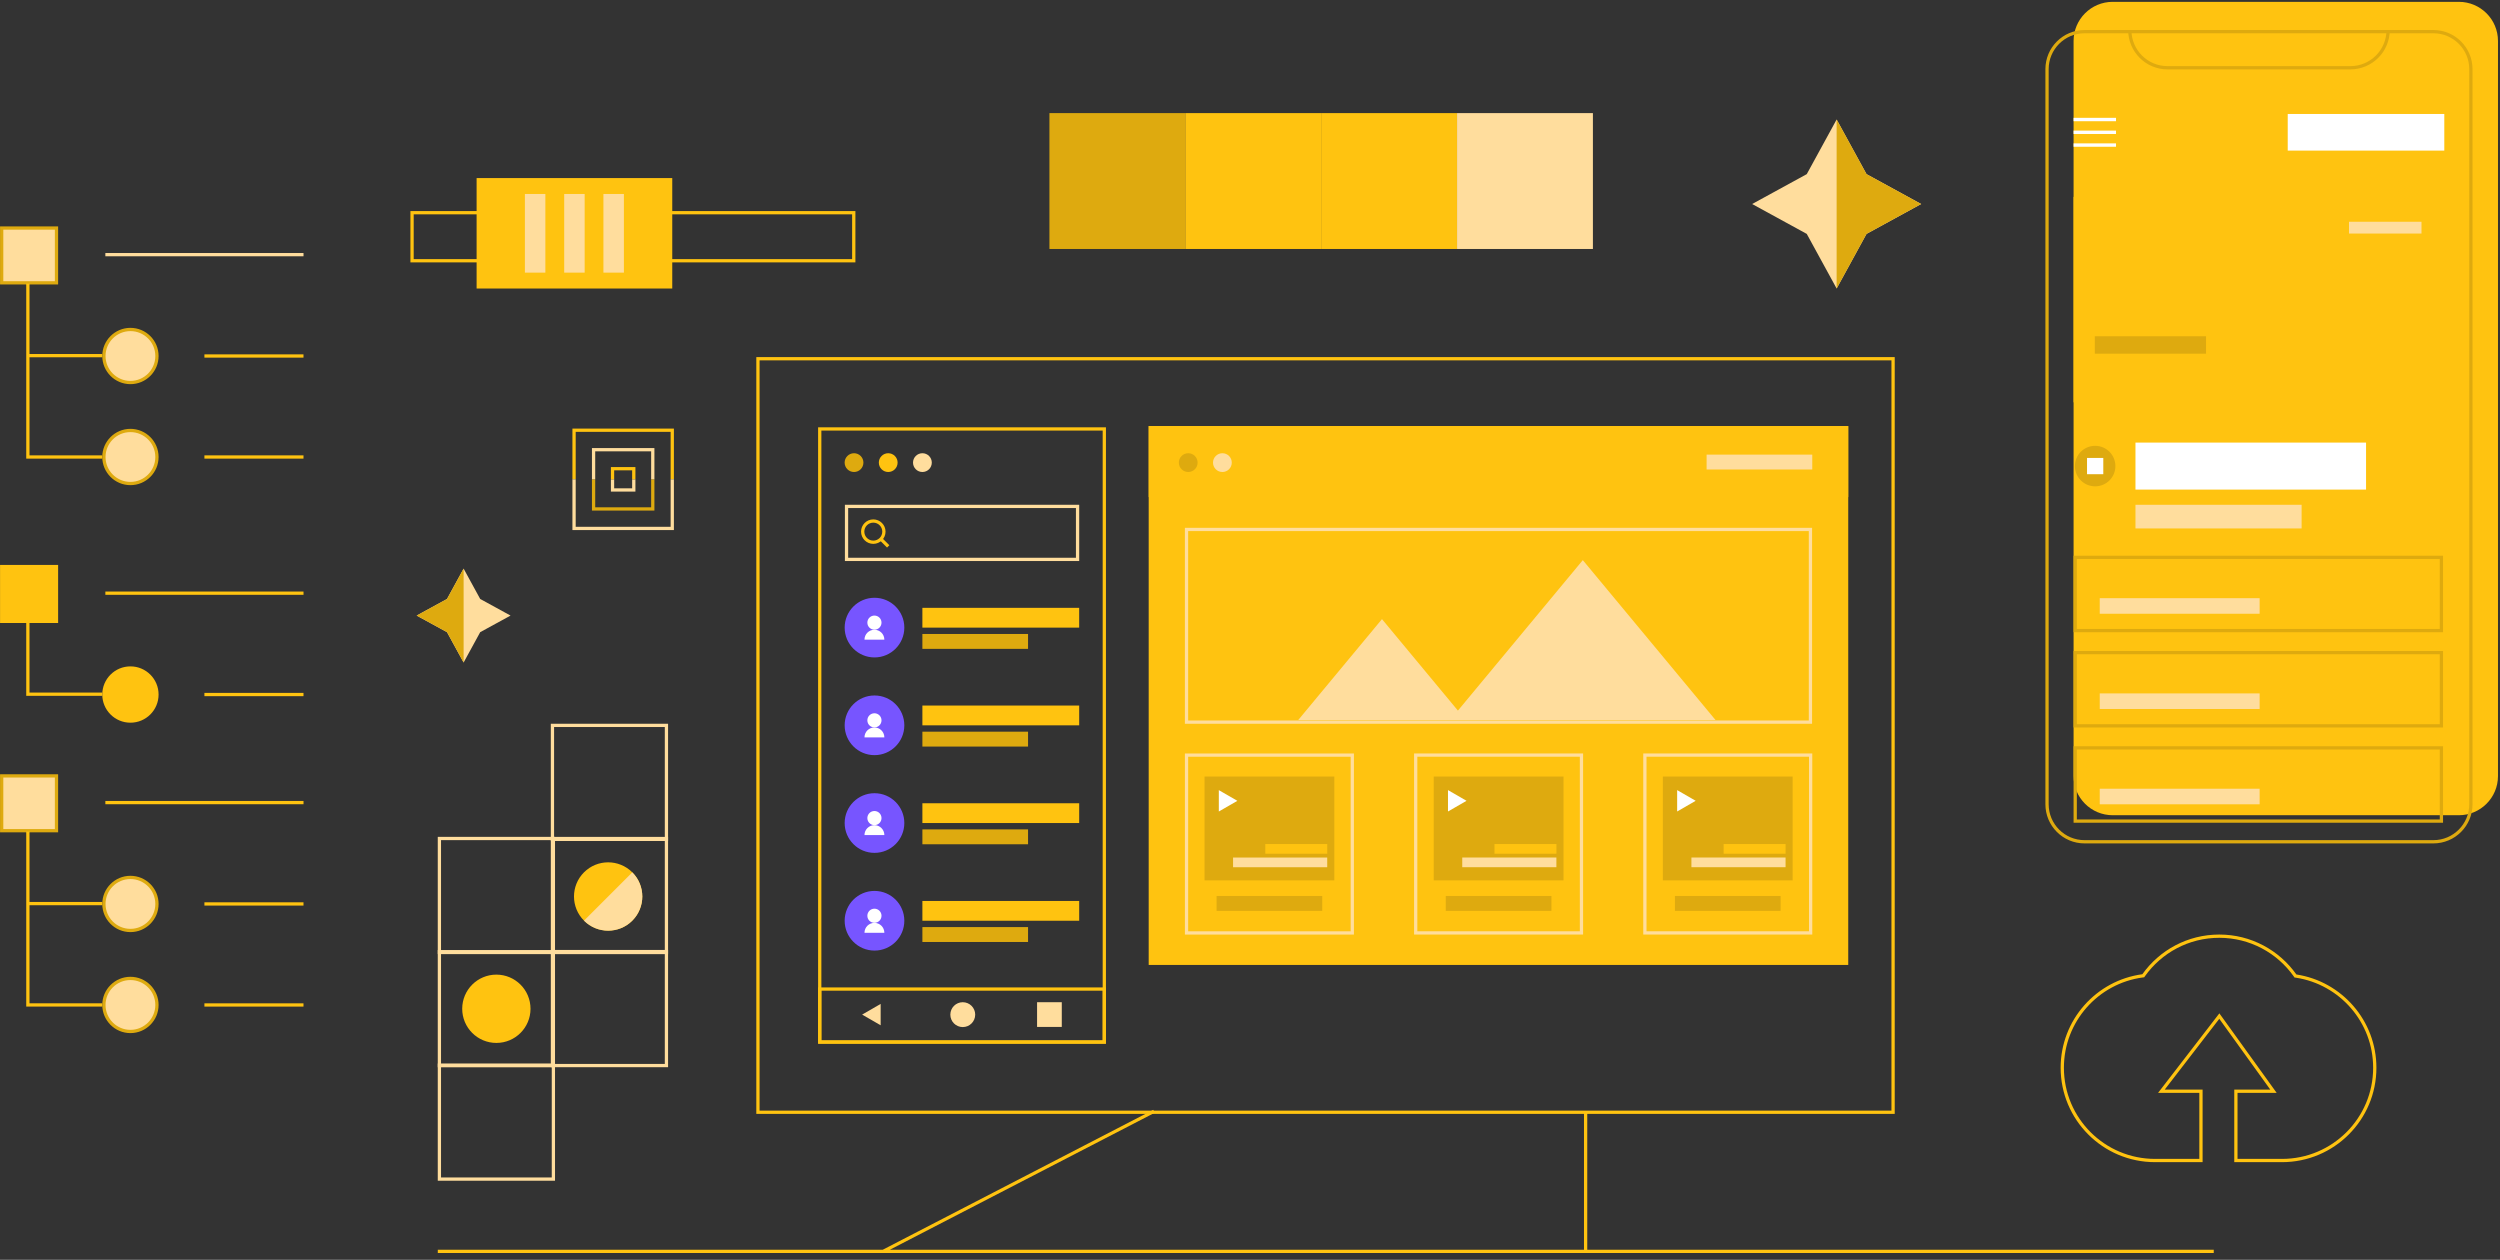 <svg width="383" height="193" viewBox="0 0 383 193" fill="none" xmlns="http://www.w3.org/2000/svg">
<rect x="0" y="0" width="383" height="193" fill="#333333" stroke="none"/>
<g clip-path="url(#clip0_661_10379)">
<g clip-path="url(#clip1_661_10379)">
<g clip-path="url(#clip2_661_10379)">
<path d="M281.372 18.309L285.949 26.678L294.318 31.255L285.949 35.833L281.372 44.202L276.795 35.833L268.426 31.255L276.795 26.678L281.372 18.309Z" fill="#FFDD9D"/>
<path d="M285.948 26.678L281.371 18.309V44.202L285.948 35.833L294.317 31.255L285.948 26.678Z" fill="#DEAA0F"/>
<path d="M376.696 0.281H323.667C320.356 0.281 317.672 2.965 317.672 6.276V118.898C317.672 122.209 320.356 124.893 323.667 124.893H376.696C380.007 124.893 382.691 122.209 382.691 118.898V6.276C382.691 2.965 380.007 0.281 376.696 0.281Z" fill="#FFC310"/>
<path d="M317.922 85.387H374.024V96.604H317.922V85.387Z" stroke="#DEAA0F" stroke-width="0.5"/>
<path d="M321.68 87.965H363.972V90.351H321.68V87.965Z" fill="#FFC310"/>
<path d="M321.68 91.641H346.176V94.026H321.68V91.641Z" fill="#FFDD9D"/>
<path d="M317.922 99.981H374.024V111.198H317.922V99.981Z" stroke="#DEAA0F" stroke-width="0.5"/>
<path d="M321.68 102.559H363.972V104.945H321.68V102.559Z" fill="#FFC310"/>
<path d="M321.68 106.23H346.176V108.616H321.68V106.23Z" fill="#FFDD9D"/>
<path d="M317.922 114.574H374.024V125.792H317.922V114.574Z" stroke="#DEAA0F" stroke-width="0.5"/>
<path d="M321.68 117.152H363.972V119.538H321.68V117.152Z" fill="#FFC310"/>
<path d="M321.68 120.832H346.176V123.218H321.68V120.832Z" fill="#FFDD9D"/>
<path d="M350.48 17.461H374.467V23.073H350.48V17.461Z" fill="white"/>
<path d="M317.672 30.16H374.469V61.636H317.672V30.16Z" fill="#FFC310"/>
<path d="M320.924 33.973H332.029V35.78H320.924V33.973Z" fill="#FFC310"/>
<path d="M333.906 33.973H345.012V35.78H333.906V33.973Z" fill="#FFC310"/>
<path d="M346.887 33.973H357.992V35.78H346.887V33.973Z" fill="#FFC310"/>
<path d="M359.867 33.973H370.973V35.78H359.867V33.973Z" fill="#FFDD9D"/>
<path d="M320.924 55.23H346.824V57.899H320.924V55.23Z" fill="#FFC310"/>
<path d="M320.924 51.516H337.964V54.184H320.924V51.516Z" fill="#DEAA0F"/>
<path d="M317.672 18.051H324.173V18.57H317.672V18.051Z" fill="white"/>
<path d="M317.672 20.008H324.173V20.527H317.672V20.008Z" fill="white"/>
<path d="M317.672 21.965H324.173V22.484H317.672V21.965Z" fill="white"/>
<path d="M372.795 4.848H319.351C316.178 4.848 313.605 7.42 313.605 10.593V123.214C313.605 126.387 316.178 128.96 319.351 128.96H372.795C375.968 128.96 378.54 126.387 378.54 123.214V10.593C378.54 7.42 375.968 4.848 372.795 4.848Z" stroke="#DEAA0F" stroke-width="0.5"/>
<path d="M326.285 4.602C326.285 7.793 328.872 10.38 332.063 10.38H360.082C363.273 10.38 365.86 7.793 365.86 4.602" stroke="#DEAA0F" stroke-width="0.5"/>
<path d="M327.154 67.805H362.479V75.005H327.154V67.805Z" fill="white"/>
<path d="M327.154 77.332H352.608V80.958H327.154V77.332Z" fill="#FFDD9D"/>
<path d="M320.975 74.508C322.689 74.508 324.079 73.119 324.079 71.404C324.079 69.69 322.689 68.301 320.975 68.301C319.261 68.301 317.871 69.69 317.871 71.404C317.871 73.119 319.261 74.508 320.975 74.508Z" fill="#DEAA0F"/>
<path d="M319.732 70.156H322.224V72.648H319.732V70.156Z" fill="white"/>
<path d="M116.117 54.957H290.021V170.398H116.117V54.957Z" stroke="#FFC310" stroke-width="0.5"/>
<path d="M176.79 170.25L135.292 191.713M135.292 191.713H242.918M135.292 191.713H67.07M242.918 191.713V170.25M242.918 191.713H339.147" stroke="#FFC310" stroke-width="0.5"/>
<path d="M125.584 65.715H169.18V159.643H125.584V65.715Z" stroke="#FFC310" stroke-width="0.5"/>
<path d="M175.979 65.269H283.15V147.829H175.979V65.269Z" fill="#FFC310"/>
<path d="M176.229 65.519H282.9V75.905H176.229V65.519Z" fill="#FFC310" stroke="#FFC310" stroke-width="0.5"/>
<path d="M182.036 72.311C182.831 72.311 183.475 71.667 183.475 70.872C183.475 70.078 182.831 69.434 182.036 69.434C181.242 69.434 180.598 70.078 180.598 70.872C180.598 71.667 181.242 72.311 182.036 72.311Z" fill="#DEAA0F"/>
<path d="M187.271 72.311C188.065 72.311 188.709 71.667 188.709 70.872C188.709 70.078 188.065 69.434 187.271 69.434C186.476 69.434 185.832 70.078 185.832 70.872C185.832 71.667 186.476 72.311 187.271 72.311Z" fill="#FFDD9D"/>
<path d="M129.689 77.582H165.083V85.699H129.689V77.582Z" stroke="#FFDD9D" stroke-width="0.5"/>
<path d="M125.584 151.523H169.18V159.64H125.584V151.523Z" stroke="#FFC310" stroke-width="0.5"/>
<path d="M147.496 157.348C148.548 157.348 149.401 156.496 149.401 155.444C149.401 154.392 148.548 153.539 147.496 153.539C146.445 153.539 145.592 154.392 145.592 155.444C145.592 156.496 146.445 157.348 147.496 157.348Z" fill="#FFDD9D"/>
<path d="M130.837 72.311C131.631 72.311 132.275 71.667 132.275 70.872C132.275 70.078 131.631 69.434 130.837 69.434C130.042 69.434 129.398 70.078 129.398 70.872C129.398 71.667 130.042 72.311 130.837 72.311Z" fill="#DEAA0F"/>
<path d="M141.309 93.121H165.33V96.152H141.309V93.121Z" fill="#FFC310"/>
<path d="M133.973 100.719C136.497 100.719 138.543 98.673 138.543 96.148C138.543 93.624 136.497 91.578 133.973 91.578C131.449 91.578 129.402 93.624 129.402 96.148C129.402 98.673 131.449 100.719 133.973 100.719Z" fill="#7755FF"/>
<path d="M133.963 96.473C134.562 96.473 135.047 95.988 135.047 95.389C135.047 94.79 134.562 94.305 133.963 94.305C133.364 94.305 132.879 94.79 132.879 95.389C132.879 95.988 133.364 96.473 133.963 96.473Z" fill="white"/>
<path d="M133.961 96.477C133.12 96.477 132.438 97.159 132.438 98H135.484C135.484 97.159 134.803 96.477 133.961 96.477Z" fill="white"/>
<path d="M133.973 115.688C136.497 115.688 138.543 113.641 138.543 111.117C138.543 108.593 136.497 106.547 133.973 106.547C131.449 106.547 129.402 108.593 129.402 111.117C129.402 113.641 131.449 115.688 133.973 115.688Z" fill="#7755FF"/>
<path d="M133.963 111.442C134.562 111.442 135.047 110.956 135.047 110.358C135.047 109.759 134.562 109.273 133.963 109.273C133.364 109.273 132.879 109.759 132.879 110.358C132.879 110.956 133.364 111.442 133.963 111.442Z" fill="white"/>
<path d="M133.961 111.445C133.12 111.445 132.438 112.128 132.438 112.969H135.484C135.484 112.128 134.803 111.445 133.961 111.445Z" fill="white"/>
<path d="M133.973 130.66C136.497 130.66 138.543 128.614 138.543 126.09C138.543 123.566 136.497 121.52 133.973 121.52C131.449 121.52 129.402 123.566 129.402 126.09C129.402 128.614 131.449 130.66 133.973 130.66Z" fill="#7755FF"/>
<path d="M133.963 126.414C134.562 126.414 135.047 125.929 135.047 125.33C135.047 124.732 134.562 124.246 133.963 124.246C133.364 124.246 132.879 124.732 132.879 125.33C132.879 125.929 133.364 126.414 133.963 126.414Z" fill="white"/>
<path d="M133.961 126.414C133.12 126.414 132.438 127.096 132.438 127.937H135.484C135.484 127.096 134.803 126.414 133.961 126.414Z" fill="white"/>
<path d="M133.973 145.629C136.497 145.629 138.543 143.583 138.543 141.059C138.543 138.535 136.497 136.488 133.973 136.488C131.449 136.488 129.402 138.535 129.402 141.059C129.402 143.583 131.449 145.629 133.973 145.629Z" fill="#7755FF"/>
<path d="M133.963 141.379C134.562 141.379 135.047 140.894 135.047 140.295C135.047 139.696 134.562 139.211 133.963 139.211C133.364 139.211 132.879 139.696 132.879 140.295C132.879 140.894 133.364 141.379 133.963 141.379Z" fill="white"/>
<path d="M133.961 141.383C133.12 141.383 132.438 142.065 132.438 142.907H135.484C135.484 142.065 134.803 141.383 133.961 141.383Z" fill="white"/>
<path d="M141.309 97.125H157.496V99.405H141.309V97.125Z" fill="#DEAA0F"/>
<path d="M141.311 108.09H165.332V111.121H141.311V108.09Z" fill="#FFC310"/>
<path d="M141.311 112.094H157.498V114.374H141.311V112.094Z" fill="#DEAA0F"/>
<path d="M141.311 123.059H165.332V126.089H141.311V123.059Z" fill="#FFC310"/>
<path d="M141.311 127.063H157.498V129.342H141.311V127.063Z" fill="#DEAA0F"/>
<path d="M141.311 138.027H165.332V141.058H141.311V138.027Z" fill="#FFC310"/>
<path d="M141.311 142.031H157.498V144.311H141.311V142.031Z" fill="#DEAA0F"/>
<path d="M136.075 72.311C136.87 72.311 137.514 71.667 137.514 70.872C137.514 70.078 136.87 69.434 136.075 69.434C135.281 69.434 134.637 70.078 134.637 70.872C134.637 71.667 135.281 72.311 136.075 72.311Z" fill="#FFC310"/>
<path d="M141.314 72.311C142.108 72.311 142.752 71.667 142.752 70.872C142.752 70.078 142.108 69.434 141.314 69.434C140.519 69.434 139.875 70.078 139.875 70.872C139.875 71.667 140.519 72.311 141.314 72.311Z" fill="#FFDD9D"/>
<path d="M158.879 153.539H162.665V157.325H158.879V153.539Z" fill="#FFDD9D"/>
<path d="M132.078 155.437L134.917 153.797V157.075L132.078 155.437Z" fill="#FFDD9D"/>
<path d="M261.451 69.648H277.639V71.928H261.451V69.648Z" fill="#FFDD9D"/>
<path d="M181.775 81.113H277.359V110.631H181.775V81.113Z" stroke="#FFDD9D" stroke-width="0.5"/>
<path d="M181.777 115.684H207.171V142.926H181.777V115.684Z" stroke="#FFDD9D" stroke-width="0.5"/>
<path d="M184.535 118.965H204.418V134.871H184.535V118.965Z" fill="#DEAA0F"/>
<path d="M189.562 122.686L186.723 121.047V124.325L189.562 122.686Z" fill="white"/>
<path d="M186.379 137.266H202.567V139.545H186.379V137.266Z" fill="#DEAA0F"/>
<path d="M188.906 131.375H203.33V132.861H188.906V131.375Z" fill="#FFDD9D"/>
<path d="M193.844 129.305H203.333V130.791H193.844V129.305Z" fill="#FFC310"/>
<path d="M216.887 115.68H242.28V142.922H216.887V115.68Z" stroke="#FFDD9D" stroke-width="0.5"/>
<path d="M219.645 118.965H239.528V134.871H219.645V118.965Z" fill="#DEAA0F"/>
<path d="M224.672 122.682L221.832 121.043V124.321L224.672 122.682Z" fill="white"/>
<path d="M221.49 137.266H237.678V139.545H221.49V137.266Z" fill="#DEAA0F"/>
<path d="M224.016 131.371H238.439V132.857H224.016V131.371Z" fill="#FFDD9D"/>
<path d="M228.955 129.305H238.445V130.791H228.955V129.305Z" fill="#FFC310"/>
<path d="M251.996 115.68H277.39V142.922H251.996V115.68Z" stroke="#FFDD9D" stroke-width="0.5"/>
<path d="M254.75 118.965H274.633V134.871H254.75V118.965Z" fill="#DEAA0F"/>
<path d="M259.778 122.682L256.939 121.043V124.321L259.778 122.682Z" fill="white"/>
<path d="M256.6 137.266H272.787V139.545H256.6V137.266Z" fill="#DEAA0F"/>
<path d="M259.125 131.371H273.549V132.857H259.125V131.371Z" fill="#FFDD9D"/>
<path d="M264.062 129.305H273.552V130.791H264.062V129.305Z" fill="#FFC310"/>
<path d="M211.719 94.849L198.879 110.318H262.828L242.487 85.812L223.353 108.864L211.719 94.849Z" fill="#FFDD9D"/>
<path d="M133.79 83.072C134.687 83.072 135.415 82.344 135.415 81.446C135.415 80.548 134.687 79.82 133.79 79.82C132.892 79.82 132.164 80.548 132.164 81.446C132.164 82.344 132.892 83.072 133.79 83.072Z" stroke="#FFC310" stroke-width="0.5"/>
<path d="M134.908 82.543L136.073 83.708" stroke="#FFC310" stroke-width="0.5"/>
<path d="M351.601 149.433L351.663 149.52L351.768 149.536C358.59 150.577 363.816 156.47 363.816 163.582C363.816 171.431 357.454 177.793 349.605 177.793H342.539V167.177H347.808H348.296L348.011 166.781L340.196 155.934L340 155.663L339.796 155.928L331.436 166.774L331.125 167.177H331.633H337.187V177.793H330.152C322.304 177.793 315.941 171.431 315.941 163.582C315.941 156.383 321.297 150.433 328.241 149.5L328.348 149.486L328.411 149.397C330.988 145.78 335.215 143.422 339.993 143.422C344.787 143.422 349.028 145.796 351.601 149.433Z" stroke="#FFC310" stroke-width="0.5"/>
<path d="M0.258 34.93H8.654V43.326H0.258V34.93Z" fill="#FFDD9D" stroke="#DEAA0F" stroke-width="0.5"/>
<path d="M4.27 43.449V54.485M4.27 54.485V70.012H15.671M4.27 54.485H15.671" stroke="#FFC310" stroke-width="0.5"/>
<path d="M19.982 58.604C22.226 58.604 24.045 56.784 24.045 54.54C24.045 52.296 22.226 50.477 19.982 50.477C17.737 50.477 15.918 52.296 15.918 54.54C15.918 56.784 17.737 58.604 19.982 58.604Z" fill="#FFDD9D" stroke="#DEAA0F" stroke-width="0.5"/>
<path d="M19.982 74.076C22.226 74.076 24.045 72.257 24.045 70.013C24.045 67.769 22.226 65.949 19.982 65.949C17.737 65.949 15.918 67.769 15.918 70.013C15.918 72.257 17.737 74.076 19.982 74.076Z" fill="#FFDD9D" stroke="#DEAA0F" stroke-width="0.5"/>
<path d="M16.141 39.012H46.498" stroke="#FFDD9D" stroke-width="0.5"/>
<path d="M31.316 54.539H46.495" stroke="#FFC310" stroke-width="0.5"/>
<path d="M31.316 70.012H46.495" stroke="#FFC310" stroke-width="0.5"/>
<path d="M0.258 118.871H8.654V127.268H0.258V118.871Z" fill="#FFDD9D" stroke="#DEAA0F" stroke-width="0.5"/>
<path d="M4.27 127.395V138.43M4.27 138.43V153.957H15.671M4.27 138.43H15.671" stroke="#FFC310" stroke-width="0.5"/>
<path d="M19.982 142.549C22.226 142.549 24.045 140.73 24.045 138.485C24.045 136.241 22.226 134.422 19.982 134.422C17.737 134.422 15.918 136.241 15.918 138.485C15.918 140.73 17.737 142.549 19.982 142.549Z" fill="#FFDD9D" stroke="#DEAA0F" stroke-width="0.5"/>
<path d="M19.982 158.022C22.226 158.022 24.045 156.202 24.045 153.958C24.045 151.714 22.226 149.895 19.982 149.895C17.737 149.895 15.918 151.714 15.918 153.958C15.918 156.202 17.737 158.022 19.982 158.022Z" fill="#FFDD9D" stroke="#DEAA0F" stroke-width="0.5"/>
<path d="M16.141 122.957H46.498" stroke="#FFC310" stroke-width="0.5"/>
<path d="M31.316 138.484H46.495" stroke="#FFC310" stroke-width="0.5"/>
<path d="M31.316 153.961H46.495" stroke="#FFC310" stroke-width="0.5"/>
<path d="M0.008 86.543H8.904V95.439H0.008V86.543Z" fill="#FFC310"/>
<path d="M4.268 95.316V106.352H15.669" stroke="#FFC310" stroke-width="0.5"/>
<path d="M19.981 110.717C22.364 110.717 24.295 108.785 24.295 106.403C24.295 104.021 22.364 102.09 19.981 102.09C17.599 102.09 15.668 104.021 15.668 106.403C15.668 108.785 17.599 110.717 19.981 110.717Z" fill="#FFC310"/>
<path d="M16.141 90.875H46.498" stroke="#FFC310" stroke-width="0.5"/>
<path d="M31.316 106.402H46.495" stroke="#FFC310" stroke-width="0.5"/>
<path d="M84.635 128.461V145.924H102.098V128.461H84.635Z" stroke="#FFDD9D" stroke-width="0.5"/>
<path d="M84.635 111.129V128.591H102.098V111.129H84.635Z" stroke="#FFDD9D" stroke-width="0.5"/>
<path d="M84.635 145.781V163.245H102.098V145.781H84.635Z" stroke="#FFDD9D" stroke-width="0.5"/>
<path d="M81.275 154.545C81.275 157.435 78.933 159.777 76.043 159.777C73.153 159.777 70.811 157.435 70.811 154.545C70.811 151.655 73.153 149.312 76.043 149.312C78.933 149.312 81.275 151.655 81.275 154.545Z" fill="#FFC310"/>
<path d="M96.868 141.041C94.825 143.085 91.511 143.085 89.468 141.041C87.425 138.998 87.425 135.685 89.468 133.641C91.511 131.598 94.825 131.598 96.868 133.641C98.911 135.685 98.911 138.998 96.868 141.041Z" fill="#FFC310"/>
<path d="M96.869 141.044C94.825 143.088 91.512 143.088 89.469 141.044L96.869 133.645C98.912 135.688 98.912 139.001 96.869 141.044Z" fill="#FFDD9D"/>
<path d="M67.316 145.797V163.259H84.779V145.797H67.316Z" stroke="#FFDD9D" stroke-width="0.5"/>
<path d="M67.316 128.457V145.921H84.779V128.457H67.316Z" stroke="#FFDD9D" stroke-width="0.5"/>
<path d="M67.316 180.638V163.176H84.779V180.638H67.316Z" stroke="#FFDD9D" stroke-width="0.5"/>
<path d="M71.025 87.113L68.482 91.763L63.832 94.306L68.482 96.849L71.025 101.499L73.567 96.849L78.217 94.306L73.567 91.763L71.025 87.113Z" fill="#FFDD9D"/>
<path d="M68.484 91.763L71.026 87.113V101.499L68.484 96.849L63.834 94.306L68.484 91.763Z" fill="#DEAA0F"/>
<path d="M102.991 73.433V65.91H87.945V73.433" stroke="#FFC310" stroke-width="0.5"/>
<path d="M102.991 73.434V80.956H87.945V73.434" stroke="#FFDD9D" stroke-width="0.5"/>
<path d="M100.006 73.434V77.969H90.936V73.434" stroke="#DEAA0F" stroke-width="0.5"/>
<path d="M100.006 73.43V68.894H90.936V73.43" stroke="#FFDD9D" stroke-width="0.5"/>
<path d="M97.096 73.434V75.062H93.84V73.434" stroke="#FFDD9D" stroke-width="0.5"/>
<path d="M97.096 73.433V71.805H93.84V73.433" stroke="#FFC310" stroke-width="0.5"/>
<path d="M63.127 32.586H130.797V39.947H63.127V32.586Z" stroke="#FFC310" stroke-width="0.5"/>
<path d="M73.016 27.281H102.99V44.202H73.016V27.281Z" fill="#FFC310"/>
<path d="M80.414 29.719H83.55V41.768H80.414V29.719Z" fill="#FFDD9D"/>
<path d="M86.434 29.719H89.569V41.768H86.434V29.719Z" fill="#FFDD9D"/>
<path d="M92.445 29.719H95.581V41.768H92.445V29.719Z" fill="#FFDD9D"/>
<path d="M160.773 17.328H181.588V38.143H160.773V17.328Z" fill="#DEAA0F"/>
<path d="M181.586 17.328H202.401V38.143H181.586V17.328Z" fill="#FFC310"/>
<path d="M202.396 17.328H223.211V38.143H202.396V17.328Z" fill="#FFC310"/>
<path d="M223.219 17.328H244.034V38.143H223.219V17.328Z" fill="#FFDD9D"/>
</g>
</g>
</g>
<defs>
<clipPath id="clip0_661_10379">
<rect width="382.7" height="192.84" fill="white"/>
</clipPath>
<clipPath id="clip1_661_10379">
<rect width="382.7" height="192.84" fill="white"/>
</clipPath>
<clipPath id="clip2_661_10379">
<rect width="382.682" height="192.84" fill="white" transform="translate(0.008)"/>
</clipPath>
</defs>
</svg>

